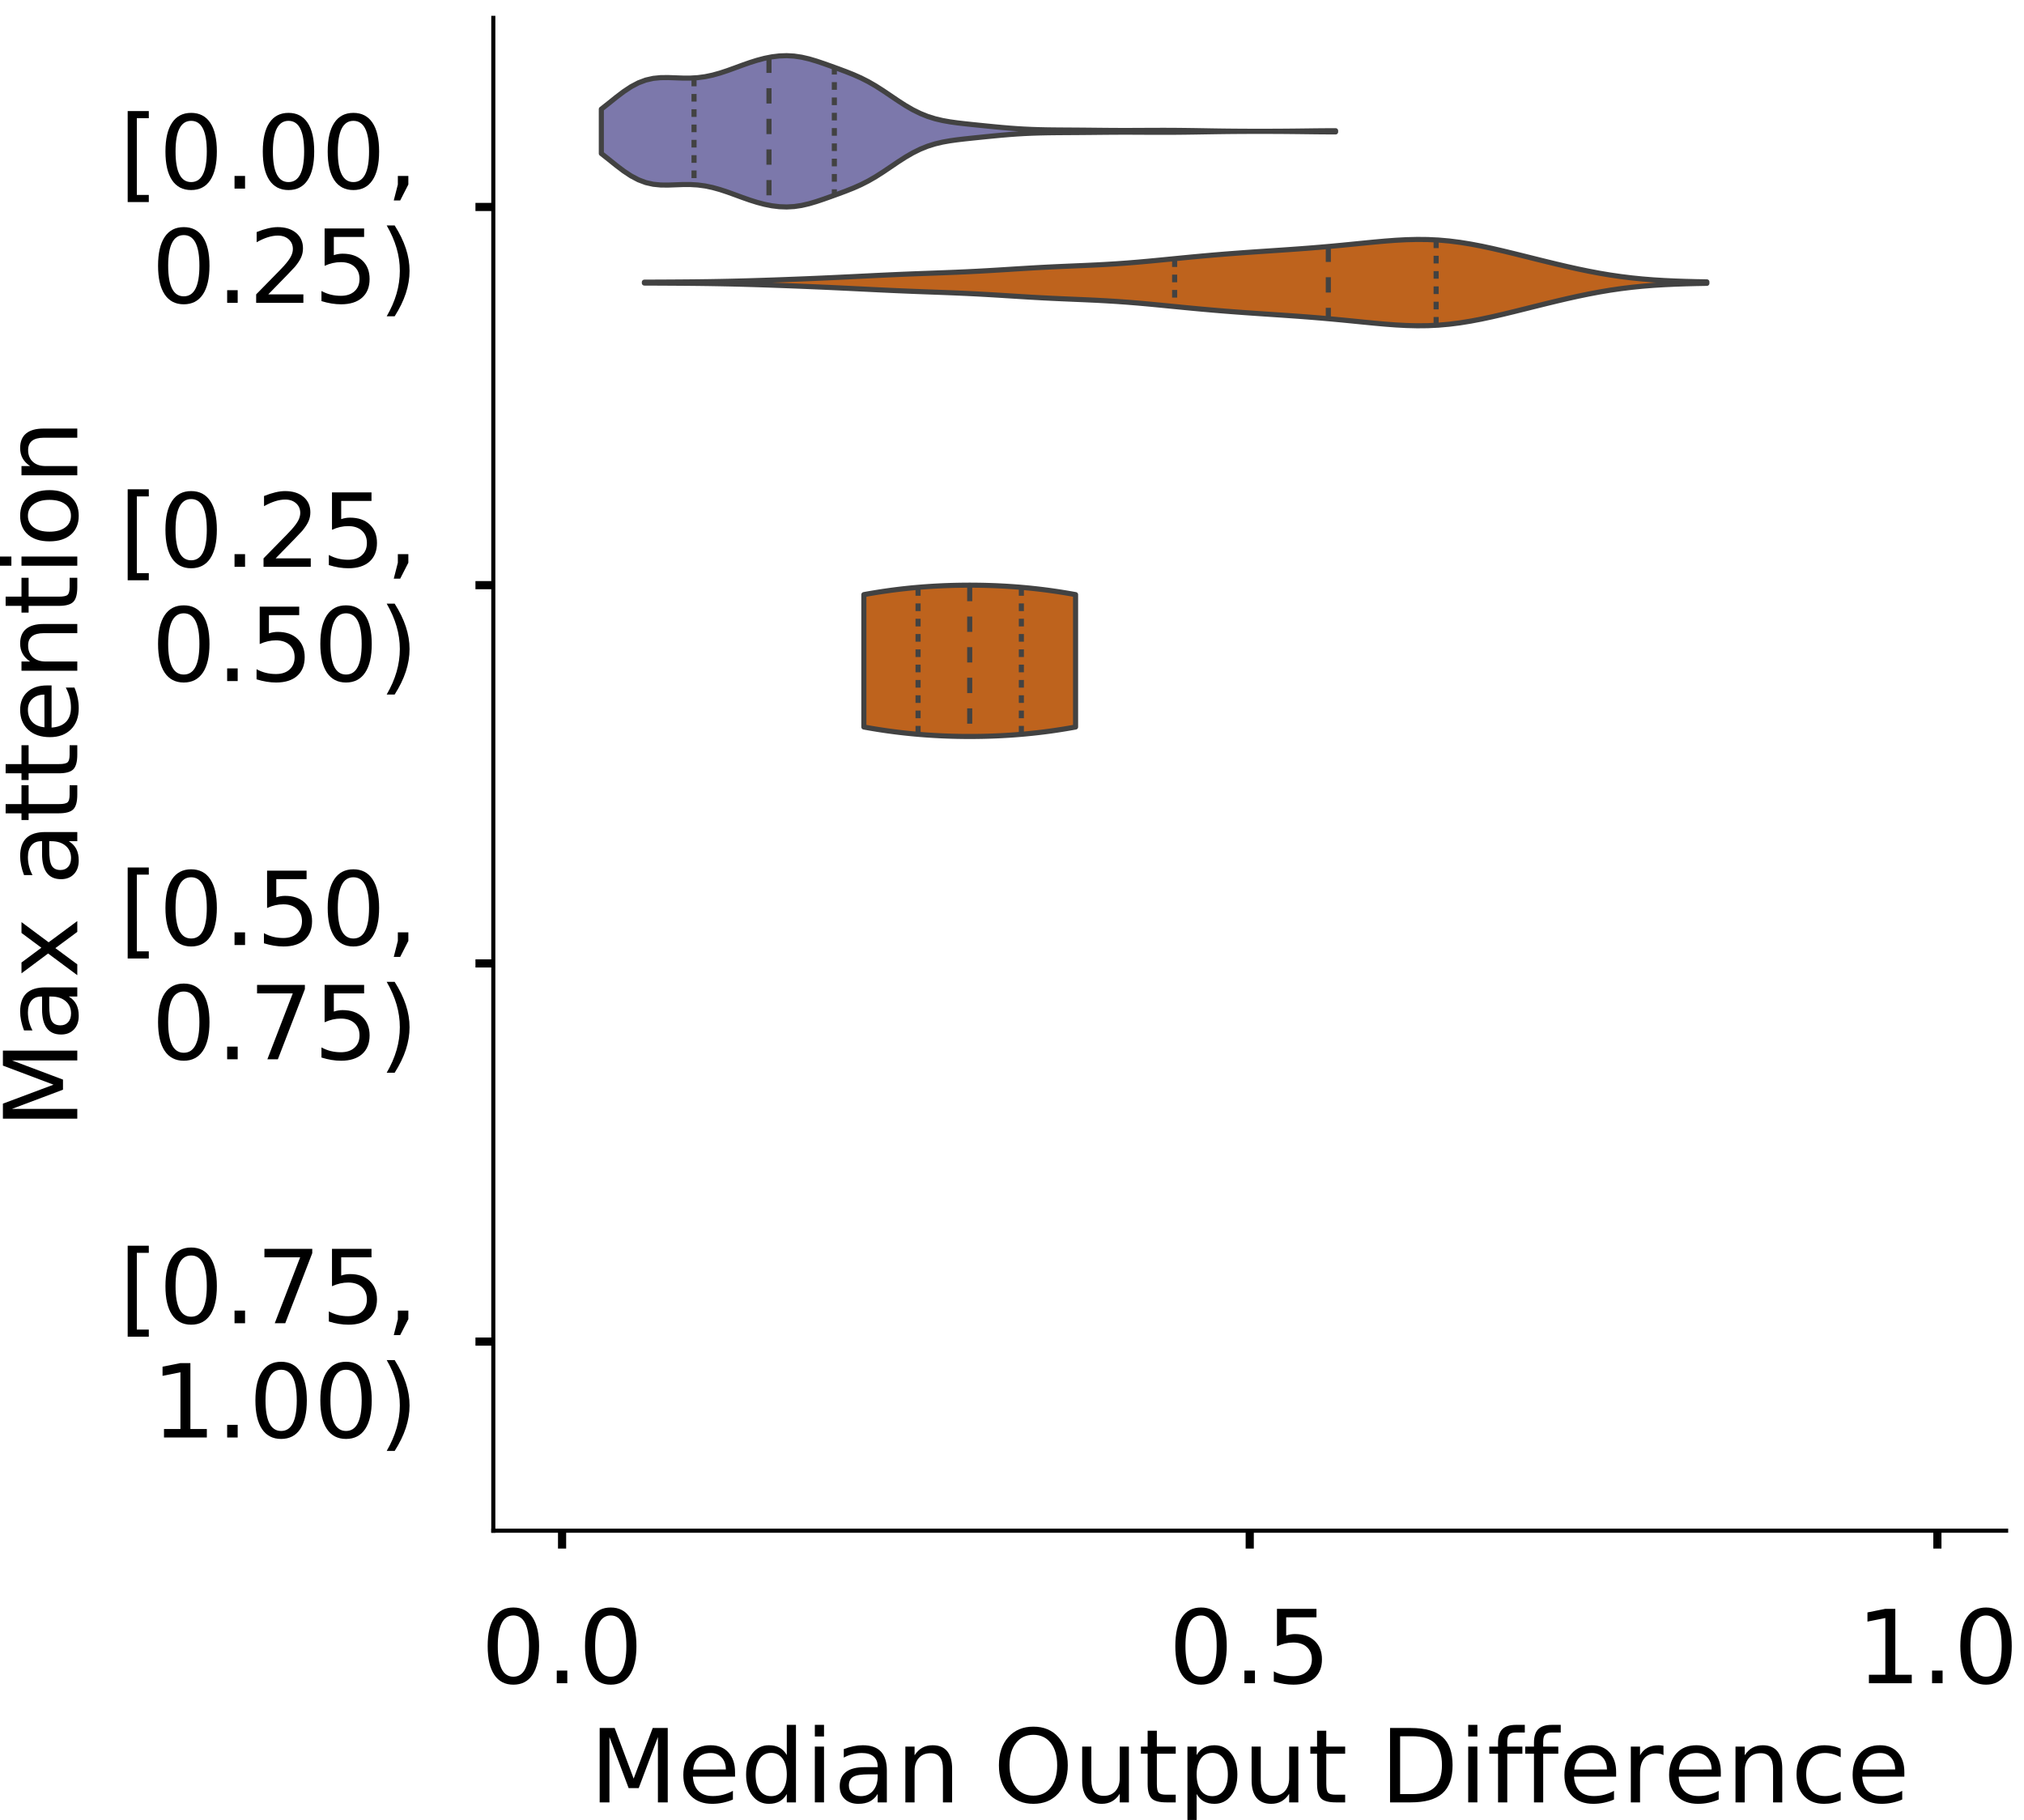 <?xml version="1.0" encoding="utf-8" standalone="no"?>
<!DOCTYPE svg PUBLIC "-//W3C//DTD SVG 1.1//EN"
  "http://www.w3.org/Graphics/SVG/1.1/DTD/svg11.dtd">
<!-- Created with matplotlib (https://matplotlib.org/) -->
<svg height="356.753pt" version="1.1" viewBox="0 0 396.753 356.753" width="396.753pt" xmlns="http://www.w3.org/2000/svg" xmlns:xlink="http://www.w3.org/1999/xlink">
 <defs>
  <style type="text/css">
*{stroke-linecap:butt;stroke-linejoin:round;}
  </style>
 </defs>
 <g id="figure_1">
  <g id="patch_1">
   <path d="M 0 356.753 
L 396.753 356.753 
L 396.753 0 
L 0 0 
z
" style="fill:#ffffff;"/>
  </g>
  <g id="axes_1">
   <g id="patch_2">
    <path d="M 96.7 300.053 
L 393.253 300.053 
L 393.253 3.5 
L 96.7 3.5 
z
" style="fill:#ffffff;"/>
   </g>
   <g id="PolyCollection_1">
    <defs>
     <path d="M 117.875 -326.661 
L 117.875 -335.363 
L 119.329 -336.512 
L 120.783 -337.679 
L 122.237 -338.783 
L 123.691 -339.748 
L 125.144 -340.517 
L 126.598 -341.062 
L 128.052 -341.39 
L 129.506 -341.533 
L 130.96 -341.548 
L 132.414 -341.497 
L 133.868 -341.445 
L 135.322 -341.443 
L 136.776 -341.529 
L 138.23 -341.723 
L 139.684 -342.028 
L 141.137 -342.432 
L 142.591 -342.911 
L 144.045 -343.436 
L 145.499 -343.97 
L 146.953 -344.481 
L 148.407 -344.939 
L 149.861 -345.322 
L 151.315 -345.61 
L 152.769 -345.787 
L 154.223 -345.839 
L 155.677 -345.758 
L 157.13 -345.543 
L 158.584 -345.207 
L 160.038 -344.778 
L 161.492 -344.289 
L 162.946 -343.772 
L 164.4 -343.245 
L 165.854 -342.702 
L 167.308 -342.123 
L 168.762 -341.478 
L 170.216 -340.74 
L 171.67 -339.9 
L 173.123 -338.972 
L 174.577 -337.992 
L 176.031 -337.009 
L 177.485 -336.073 
L 178.939 -335.231 
L 180.393 -334.512 
L 181.847 -333.927 
L 183.301 -333.472 
L 184.755 -333.128 
L 186.209 -332.869 
L 187.663 -332.666 
L 189.116 -332.497 
L 190.57 -332.342 
L 192.024 -332.193 
L 193.478 -332.045 
L 194.932 -331.902 
L 196.386 -331.766 
L 197.84 -331.643 
L 199.294 -331.537 
L 200.748 -331.45 
L 202.202 -331.383 
L 203.656 -331.335 
L 205.109 -331.302 
L 206.563 -331.282 
L 208.017 -331.27 
L 209.471 -331.261 
L 210.925 -331.252 
L 212.379 -331.241 
L 213.833 -331.227 
L 215.287 -331.212 
L 216.741 -331.198 
L 218.195 -331.187 
L 219.649 -331.181 
L 221.102 -331.181 
L 222.556 -331.185 
L 224.01 -331.192 
L 225.464 -331.199 
L 226.918 -331.204 
L 228.372 -331.205 
L 229.826 -331.2 
L 231.28 -331.189 
L 232.734 -331.172 
L 234.188 -331.151 
L 235.642 -331.127 
L 237.096 -331.102 
L 238.549 -331.079 
L 240.003 -331.059 
L 241.457 -331.044 
L 242.911 -331.032 
L 244.365 -331.025 
L 245.819 -331.021 
L 247.273 -331.02 
L 248.727 -331.022 
L 250.181 -331.027 
L 251.635 -331.036 
L 253.089 -331.048 
L 254.542 -331.064 
L 255.996 -331.081 
L 257.45 -331.099 
L 258.904 -331.114 
L 260.358 -331.124 
L 261.812 -331.127 
L 261.812 -330.897 
L 261.812 -330.897 
L 260.358 -330.9 
L 258.904 -330.91 
L 257.45 -330.925 
L 255.996 -330.942 
L 254.542 -330.96 
L 253.089 -330.975 
L 251.635 -330.988 
L 250.181 -330.996 
L 248.727 -331.002 
L 247.273 -331.004 
L 245.819 -331.003 
L 244.365 -330.999 
L 242.911 -330.992 
L 241.457 -330.98 
L 240.003 -330.964 
L 238.549 -330.944 
L 237.096 -330.921 
L 235.642 -330.897 
L 234.188 -330.873 
L 232.734 -330.852 
L 231.28 -330.835 
L 229.826 -330.824 
L 228.372 -330.819 
L 226.918 -330.819 
L 225.464 -330.824 
L 224.01 -330.831 
L 222.556 -330.838 
L 221.102 -330.843 
L 219.649 -330.842 
L 218.195 -330.836 
L 216.741 -330.825 
L 215.287 -330.811 
L 213.833 -330.796 
L 212.379 -330.783 
L 210.925 -330.772 
L 209.471 -330.763 
L 208.017 -330.754 
L 206.563 -330.742 
L 205.109 -330.721 
L 203.656 -330.689 
L 202.202 -330.641 
L 200.748 -330.574 
L 199.294 -330.487 
L 197.84 -330.381 
L 196.386 -330.258 
L 194.932 -330.122 
L 193.478 -329.978 
L 192.024 -329.831 
L 190.57 -329.681 
L 189.116 -329.527 
L 187.663 -329.357 
L 186.209 -329.155 
L 184.755 -328.896 
L 183.301 -328.551 
L 181.847 -328.096 
L 180.393 -327.512 
L 178.939 -326.792 
L 177.485 -325.95 
L 176.031 -325.015 
L 174.577 -324.031 
L 173.123 -323.051 
L 171.67 -322.124 
L 170.216 -321.284 
L 168.762 -320.546 
L 167.308 -319.9 
L 165.854 -319.322 
L 164.4 -318.779 
L 162.946 -318.251 
L 161.492 -317.734 
L 160.038 -317.246 
L 158.584 -316.816 
L 157.13 -316.481 
L 155.677 -316.265 
L 154.223 -316.184 
L 152.769 -316.237 
L 151.315 -316.414 
L 149.861 -316.702 
L 148.407 -317.085 
L 146.953 -317.543 
L 145.499 -318.054 
L 144.045 -318.588 
L 142.591 -319.112 
L 141.137 -319.592 
L 139.684 -319.996 
L 138.23 -320.3 
L 136.776 -320.495 
L 135.322 -320.581 
L 133.868 -320.579 
L 132.414 -320.527 
L 130.96 -320.476 
L 129.506 -320.49 
L 128.052 -320.634 
L 126.598 -320.961 
L 125.144 -321.507 
L 123.691 -322.276 
L 122.237 -323.24 
L 120.783 -324.344 
L 119.329 -325.512 
L 117.875 -326.661 
z
" id="mddb443b6ee" style="stroke:#424242;"/>
    </defs>
    <g clip-path="url(#p2a00546e0d)">
     <use style="fill:#7c78ab;stroke:#424242;" x="0" xlink:href="#mddb443b6ee" y="356.753"/>
    </g>
   </g>
   <g id="PolyCollection_2">
    <defs>
     <path d="M 126.311 -301.269 
L 126.311 -301.444 
L 128.415 -301.453 
L 130.519 -301.463 
L 132.623 -301.476 
L 134.726 -301.491 
L 136.83 -301.512 
L 138.934 -301.54 
L 141.038 -301.576 
L 143.142 -301.619 
L 145.246 -301.671 
L 147.349 -301.73 
L 149.453 -301.795 
L 151.557 -301.865 
L 153.661 -301.941 
L 155.765 -302.02 
L 157.868 -302.103 
L 159.972 -302.191 
L 162.076 -302.283 
L 164.18 -302.38 
L 166.284 -302.481 
L 168.388 -302.584 
L 170.491 -302.688 
L 172.595 -302.791 
L 174.699 -302.889 
L 176.803 -302.981 
L 178.907 -303.067 
L 181.01 -303.147 
L 183.114 -303.223 
L 185.218 -303.301 
L 187.322 -303.384 
L 189.426 -303.476 
L 191.53 -303.58 
L 193.633 -303.696 
L 195.737 -303.822 
L 197.841 -303.953 
L 199.945 -304.085 
L 202.049 -304.213 
L 204.152 -304.331 
L 206.256 -304.437 
L 208.36 -304.533 
L 210.464 -304.623 
L 212.568 -304.712 
L 214.672 -304.808 
L 216.775 -304.919 
L 218.879 -305.048 
L 220.983 -305.199 
L 223.087 -305.37 
L 225.191 -305.558 
L 227.294 -305.759 
L 229.398 -305.965 
L 231.502 -306.172 
L 233.606 -306.375 
L 235.71 -306.57 
L 237.814 -306.755 
L 239.917 -306.93 
L 242.021 -307.093 
L 244.125 -307.247 
L 246.229 -307.393 
L 248.333 -307.535 
L 250.436 -307.675 
L 252.54 -307.819 
L 254.644 -307.969 
L 256.748 -308.128 
L 258.852 -308.3 
L 260.956 -308.485 
L 263.059 -308.682 
L 265.163 -308.889 
L 267.267 -309.099 
L 269.371 -309.305 
L 271.475 -309.494 
L 273.578 -309.653 
L 275.682 -309.766 
L 277.786 -309.818 
L 279.89 -309.798 
L 281.994 -309.696 
L 284.097 -309.511 
L 286.201 -309.245 
L 288.305 -308.905 
L 290.409 -308.504 
L 292.513 -308.053 
L 294.617 -307.567 
L 296.72 -307.058 
L 298.824 -306.536 
L 300.928 -306.011 
L 303.032 -305.491 
L 305.136 -304.981 
L 307.239 -304.49 
L 309.343 -304.023 
L 311.447 -303.589 
L 313.551 -303.192 
L 315.655 -302.839 
L 317.759 -302.534 
L 319.862 -302.276 
L 321.966 -302.064 
L 324.07 -301.896 
L 326.174 -301.766 
L 328.278 -301.667 
L 330.381 -301.594 
L 332.485 -301.54 
L 334.589 -301.5 
L 334.589 -301.213 
L 334.589 -301.213 
L 332.485 -301.173 
L 330.381 -301.119 
L 328.278 -301.046 
L 326.174 -300.947 
L 324.07 -300.817 
L 321.966 -300.649 
L 319.862 -300.437 
L 317.759 -300.179 
L 315.655 -299.874 
L 313.551 -299.521 
L 311.447 -299.124 
L 309.343 -298.69 
L 307.239 -298.223 
L 305.136 -297.732 
L 303.032 -297.222 
L 300.928 -296.702 
L 298.824 -296.177 
L 296.72 -295.655 
L 294.617 -295.146 
L 292.513 -294.66 
L 290.409 -294.209 
L 288.305 -293.808 
L 286.201 -293.468 
L 284.097 -293.202 
L 281.994 -293.017 
L 279.89 -292.915 
L 277.786 -292.895 
L 275.682 -292.947 
L 273.578 -293.06 
L 271.475 -293.219 
L 269.371 -293.408 
L 267.267 -293.614 
L 265.163 -293.824 
L 263.059 -294.031 
L 260.956 -294.228 
L 258.852 -294.413 
L 256.748 -294.585 
L 254.644 -294.744 
L 252.54 -294.894 
L 250.436 -295.038 
L 248.333 -295.178 
L 246.229 -295.32 
L 244.125 -295.466 
L 242.021 -295.62 
L 239.917 -295.783 
L 237.814 -295.958 
L 235.71 -296.143 
L 233.606 -296.338 
L 231.502 -296.541 
L 229.398 -296.748 
L 227.294 -296.954 
L 225.191 -297.155 
L 223.087 -297.343 
L 220.983 -297.514 
L 218.879 -297.665 
L 216.775 -297.794 
L 214.672 -297.905 
L 212.568 -298.001 
L 210.464 -298.09 
L 208.36 -298.18 
L 206.256 -298.276 
L 204.152 -298.382 
L 202.049 -298.5 
L 199.945 -298.628 
L 197.841 -298.76 
L 195.737 -298.891 
L 193.633 -299.017 
L 191.53 -299.133 
L 189.426 -299.237 
L 187.322 -299.329 
L 185.218 -299.412 
L 183.114 -299.49 
L 181.01 -299.566 
L 178.907 -299.646 
L 176.803 -299.732 
L 174.699 -299.824 
L 172.595 -299.922 
L 170.491 -300.025 
L 168.388 -300.129 
L 166.284 -300.232 
L 164.18 -300.333 
L 162.076 -300.43 
L 159.972 -300.522 
L 157.868 -300.61 
L 155.765 -300.693 
L 153.661 -300.772 
L 151.557 -300.848 
L 149.453 -300.918 
L 147.349 -300.983 
L 145.246 -301.042 
L 143.142 -301.094 
L 141.038 -301.137 
L 138.934 -301.173 
L 136.83 -301.201 
L 134.726 -301.222 
L 132.623 -301.237 
L 130.519 -301.25 
L 128.415 -301.26 
L 126.311 -301.269 
z
" id="m1bd8b8cc37" style="stroke:#424242;"/>
    </defs>
    <g clip-path="url(#p2a00546e0d)">
     <use style="fill:#be631d;stroke:#424242;" x="0" xlink:href="#m1bd8b8cc37" y="356.753"/>
    </g>
   </g>
   <g id="PolyCollection_3">
    <defs>
     <path d="M 169.338 -214.242 
L 169.338 -240.195 
L 169.757 -240.271 
L 170.176 -240.346 
L 170.595 -240.419 
L 171.015 -240.49 
L 171.434 -240.56 
L 171.853 -240.628 
L 172.272 -240.695 
L 172.691 -240.76 
L 173.111 -240.823 
L 173.53 -240.884 
L 173.949 -240.944 
L 174.368 -241.002 
L 174.787 -241.059 
L 175.206 -241.114 
L 175.626 -241.167 
L 176.045 -241.218 
L 176.464 -241.268 
L 176.883 -241.317 
L 177.302 -241.363 
L 177.722 -241.408 
L 178.141 -241.452 
L 178.56 -241.494 
L 178.979 -241.534 
L 179.398 -241.572 
L 179.817 -241.609 
L 180.237 -241.645 
L 180.656 -241.679 
L 181.075 -241.711 
L 181.494 -241.742 
L 181.913 -241.771 
L 182.332 -241.799 
L 182.752 -241.825 
L 183.171 -241.85 
L 183.59 -241.873 
L 184.009 -241.895 
L 184.428 -241.915 
L 184.848 -241.934 
L 185.267 -241.951 
L 185.686 -241.967 
L 186.105 -241.981 
L 186.524 -241.994 
L 186.943 -242.006 
L 187.363 -242.016 
L 187.782 -242.024 
L 188.201 -242.032 
L 188.62 -242.037 
L 189.039 -242.042 
L 189.459 -242.044 
L 189.878 -242.046 
L 190.297 -242.046 
L 190.716 -242.044 
L 191.135 -242.042 
L 191.554 -242.037 
L 191.974 -242.032 
L 192.393 -242.024 
L 192.812 -242.016 
L 193.231 -242.006 
L 193.65 -241.994 
L 194.07 -241.981 
L 194.489 -241.967 
L 194.908 -241.951 
L 195.327 -241.934 
L 195.746 -241.915 
L 196.165 -241.895 
L 196.585 -241.873 
L 197.004 -241.85 
L 197.423 -241.825 
L 197.842 -241.799 
L 198.261 -241.771 
L 198.68 -241.742 
L 199.1 -241.711 
L 199.519 -241.679 
L 199.938 -241.645 
L 200.357 -241.609 
L 200.776 -241.572 
L 201.196 -241.534 
L 201.615 -241.494 
L 202.034 -241.452 
L 202.453 -241.408 
L 202.872 -241.363 
L 203.291 -241.317 
L 203.711 -241.268 
L 204.13 -241.218 
L 204.549 -241.167 
L 204.968 -241.114 
L 205.387 -241.059 
L 205.807 -241.002 
L 206.226 -240.944 
L 206.645 -240.884 
L 207.064 -240.823 
L 207.483 -240.76 
L 207.902 -240.695 
L 208.322 -240.628 
L 208.741 -240.56 
L 209.16 -240.49 
L 209.579 -240.419 
L 209.998 -240.346 
L 210.418 -240.271 
L 210.837 -240.195 
L 210.837 -214.242 
L 210.837 -214.242 
L 210.418 -214.165 
L 209.998 -214.091 
L 209.579 -214.017 
L 209.16 -213.946 
L 208.741 -213.876 
L 208.322 -213.808 
L 207.902 -213.742 
L 207.483 -213.677 
L 207.064 -213.614 
L 206.645 -213.552 
L 206.226 -213.492 
L 205.807 -213.434 
L 205.387 -213.378 
L 204.968 -213.323 
L 204.549 -213.269 
L 204.13 -213.218 
L 203.711 -213.168 
L 203.291 -213.12 
L 202.872 -213.073 
L 202.453 -213.028 
L 202.034 -212.985 
L 201.615 -212.943 
L 201.196 -212.903 
L 200.776 -212.864 
L 200.357 -212.827 
L 199.938 -212.791 
L 199.519 -212.757 
L 199.1 -212.725 
L 198.68 -212.694 
L 198.261 -212.665 
L 197.842 -212.637 
L 197.423 -212.611 
L 197.004 -212.586 
L 196.585 -212.563 
L 196.165 -212.541 
L 195.746 -212.521 
L 195.327 -212.502 
L 194.908 -212.485 
L 194.489 -212.469 
L 194.07 -212.455 
L 193.65 -212.442 
L 193.231 -212.431 
L 192.812 -212.42 
L 192.393 -212.412 
L 191.974 -212.405 
L 191.554 -212.399 
L 191.135 -212.395 
L 190.716 -212.392 
L 190.297 -212.391 
L 189.878 -212.391 
L 189.459 -212.392 
L 189.039 -212.395 
L 188.62 -212.399 
L 188.201 -212.405 
L 187.782 -212.412 
L 187.363 -212.42 
L 186.943 -212.431 
L 186.524 -212.442 
L 186.105 -212.455 
L 185.686 -212.469 
L 185.267 -212.485 
L 184.848 -212.502 
L 184.428 -212.521 
L 184.009 -212.541 
L 183.59 -212.563 
L 183.171 -212.586 
L 182.752 -212.611 
L 182.332 -212.637 
L 181.913 -212.665 
L 181.494 -212.694 
L 181.075 -212.725 
L 180.656 -212.757 
L 180.237 -212.791 
L 179.817 -212.827 
L 179.398 -212.864 
L 178.979 -212.903 
L 178.56 -212.943 
L 178.141 -212.985 
L 177.722 -213.028 
L 177.302 -213.073 
L 176.883 -213.12 
L 176.464 -213.168 
L 176.045 -213.218 
L 175.626 -213.269 
L 175.206 -213.323 
L 174.787 -213.378 
L 174.368 -213.434 
L 173.949 -213.492 
L 173.53 -213.552 
L 173.111 -213.614 
L 172.691 -213.677 
L 172.272 -213.742 
L 171.853 -213.808 
L 171.434 -213.876 
L 171.015 -213.946 
L 170.595 -214.017 
L 170.176 -214.091 
L 169.757 -214.165 
L 169.338 -214.242 
z
" id="mb872ff121a" style="stroke:#424242;"/>
    </defs>
    <g clip-path="url(#p2a00546e0d)">
     <use style="fill:#be631d;stroke:#424242;" x="0" xlink:href="#mb872ff121a" y="356.753"/>
    </g>
   </g>
   <g id="patch_3">
    <path clip-path="url(#p2a00546e0d)" d="M 110.18 40.569 
L 110.18 40.569 
L 110.18 40.569 
L 110.18 40.569 
z
" style="fill:#7c78ab;stroke:#424242;stroke-linejoin:miter;stroke-width:0.5;"/>
   </g>
   <g id="patch_4">
    <path clip-path="url(#p2a00546e0d)" d="M 110.18 40.569 
L 110.18 40.569 
L 110.18 40.569 
L 110.18 40.569 
z
" style="fill:#be631d;stroke:#424242;stroke-linejoin:miter;stroke-width:0.5;"/>
   </g>
   <g id="matplotlib.axis_1">
    <g id="xtick_1">
     <g id="line2d_1">
      <defs>
       <path d="M 0 0 
L 0 3.5 
" id="m40b433e513" style="stroke:#000000;stroke-width:1.6;"/>
      </defs>
      <g>
       <use style="stroke:#000000;stroke-width:1.6;" x="110.18" xlink:href="#m40b433e513" y="300.053"/>
      </g>
     </g>
     <g id="text_1">
      <!-- 0.0 -->
      <defs>
       <path d="M 31.781 66.406 
Q 24.172 66.406 20.328 58.906 
Q 16.5 51.422 16.5 36.375 
Q 16.5 21.391 20.328 13.891 
Q 24.172 6.391 31.781 6.391 
Q 39.453 6.391 43.281 13.891 
Q 47.125 21.391 47.125 36.375 
Q 47.125 51.422 43.281 58.906 
Q 39.453 66.406 31.781 66.406 
z
M 31.781 74.219 
Q 44.047 74.219 50.516 64.516 
Q 56.984 54.828 56.984 36.375 
Q 56.984 17.969 50.516 8.266 
Q 44.047 -1.422 31.781 -1.422 
Q 19.531 -1.422 13.062 8.266 
Q 6.594 17.969 6.594 36.375 
Q 6.594 54.828 13.062 64.516 
Q 19.531 74.219 31.781 74.219 
z
" id="DejaVuSans-48"/>
       <path d="M 10.688 12.406 
L 21 12.406 
L 21 0 
L 10.688 0 
z
" id="DejaVuSans-46"/>
      </defs>
      <g transform="translate(94.277 329.95)scale(0.2 -0.2)">
       <use xlink:href="#DejaVuSans-48"/>
       <use x="63.623" xlink:href="#DejaVuSans-46"/>
       <use x="95.41" xlink:href="#DejaVuSans-48"/>
      </g>
     </g>
    </g>
    <g id="xtick_2">
     <g id="line2d_2">
      <g>
       <use style="stroke:#000000;stroke-width:1.6;" x="244.977" xlink:href="#m40b433e513" y="300.053"/>
      </g>
     </g>
     <g id="text_2">
      <!-- 0.5 -->
      <defs>
       <path d="M 10.797 72.906 
L 49.516 72.906 
L 49.516 64.594 
L 19.828 64.594 
L 19.828 46.734 
Q 21.969 47.469 24.109 47.828 
Q 26.266 48.188 28.422 48.188 
Q 40.625 48.188 47.75 41.5 
Q 54.891 34.812 54.891 23.391 
Q 54.891 11.625 47.562 5.094 
Q 40.234 -1.422 26.906 -1.422 
Q 22.312 -1.422 17.547 -0.641 
Q 12.797 0.141 7.719 1.703 
L 7.719 11.625 
Q 12.109 9.234 16.797 8.062 
Q 21.484 6.891 26.703 6.891 
Q 35.156 6.891 40.078 11.328 
Q 45.016 15.766 45.016 23.391 
Q 45.016 31 40.078 35.438 
Q 35.156 39.891 26.703 39.891 
Q 22.75 39.891 18.812 39.016 
Q 14.891 38.141 10.797 36.281 
z
" id="DejaVuSans-53"/>
      </defs>
      <g transform="translate(229.074 329.95)scale(0.2 -0.2)">
       <use xlink:href="#DejaVuSans-48"/>
       <use x="63.623" xlink:href="#DejaVuSans-46"/>
       <use x="95.41" xlink:href="#DejaVuSans-53"/>
      </g>
     </g>
    </g>
    <g id="xtick_3">
     <g id="line2d_3">
      <g>
       <use style="stroke:#000000;stroke-width:1.6;" x="379.774" xlink:href="#m40b433e513" y="300.053"/>
      </g>
     </g>
     <g id="text_3">
      <!-- 1.0 -->
      <defs>
       <path d="M 12.406 8.297 
L 28.516 8.297 
L 28.516 63.922 
L 10.984 60.406 
L 10.984 69.391 
L 28.422 72.906 
L 38.281 72.906 
L 38.281 8.297 
L 54.391 8.297 
L 54.391 0 
L 12.406 0 
z
" id="DejaVuSans-49"/>
      </defs>
      <g transform="translate(363.871 329.95)scale(0.2 -0.2)">
       <use xlink:href="#DejaVuSans-49"/>
       <use x="63.623" xlink:href="#DejaVuSans-46"/>
       <use x="95.41" xlink:href="#DejaVuSans-48"/>
      </g>
     </g>
    </g>
    <g id="text_4">
     <!-- Median Output Difference -->
     <defs>
      <path d="M 9.812 72.906 
L 24.516 72.906 
L 43.109 23.297 
L 61.812 72.906 
L 76.516 72.906 
L 76.516 0 
L 66.891 0 
L 66.891 64.016 
L 48.094 14.016 
L 38.188 14.016 
L 19.391 64.016 
L 19.391 0 
L 9.812 0 
z
" id="DejaVuSans-77"/>
      <path d="M 56.203 29.594 
L 56.203 25.203 
L 14.891 25.203 
Q 15.484 15.922 20.484 11.062 
Q 25.484 6.203 34.422 6.203 
Q 39.594 6.203 44.453 7.469 
Q 49.312 8.734 54.109 11.281 
L 54.109 2.781 
Q 49.266 0.734 44.188 -0.344 
Q 39.109 -1.422 33.891 -1.422 
Q 20.797 -1.422 13.156 6.188 
Q 5.516 13.812 5.516 26.812 
Q 5.516 40.234 12.766 48.109 
Q 20.016 56 32.328 56 
Q 43.359 56 49.781 48.891 
Q 56.203 41.797 56.203 29.594 
z
M 47.219 32.234 
Q 47.125 39.594 43.094 43.984 
Q 39.062 48.391 32.422 48.391 
Q 24.906 48.391 20.391 44.141 
Q 15.875 39.891 15.188 32.172 
z
" id="DejaVuSans-101"/>
      <path d="M 45.406 46.391 
L 45.406 75.984 
L 54.391 75.984 
L 54.391 0 
L 45.406 0 
L 45.406 8.203 
Q 42.578 3.328 38.25 0.953 
Q 33.938 -1.422 27.875 -1.422 
Q 17.969 -1.422 11.734 6.484 
Q 5.516 14.406 5.516 27.297 
Q 5.516 40.188 11.734 48.094 
Q 17.969 56 27.875 56 
Q 33.938 56 38.25 53.625 
Q 42.578 51.266 45.406 46.391 
z
M 14.797 27.297 
Q 14.797 17.391 18.875 11.75 
Q 22.953 6.109 30.078 6.109 
Q 37.203 6.109 41.297 11.75 
Q 45.406 17.391 45.406 27.297 
Q 45.406 37.203 41.297 42.844 
Q 37.203 48.484 30.078 48.484 
Q 22.953 48.484 18.875 42.844 
Q 14.797 37.203 14.797 27.297 
z
" id="DejaVuSans-100"/>
      <path d="M 9.422 54.688 
L 18.406 54.688 
L 18.406 0 
L 9.422 0 
z
M 9.422 75.984 
L 18.406 75.984 
L 18.406 64.594 
L 9.422 64.594 
z
" id="DejaVuSans-105"/>
      <path d="M 34.281 27.484 
Q 23.391 27.484 19.188 25 
Q 14.984 22.516 14.984 16.5 
Q 14.984 11.719 18.141 8.906 
Q 21.297 6.109 26.703 6.109 
Q 34.188 6.109 38.703 11.406 
Q 43.219 16.703 43.219 25.484 
L 43.219 27.484 
z
M 52.203 31.203 
L 52.203 0 
L 43.219 0 
L 43.219 8.297 
Q 40.141 3.328 35.547 0.953 
Q 30.953 -1.422 24.312 -1.422 
Q 15.922 -1.422 10.953 3.297 
Q 6 8.016 6 15.922 
Q 6 25.141 12.172 29.828 
Q 18.359 34.516 30.609 34.516 
L 43.219 34.516 
L 43.219 35.406 
Q 43.219 41.609 39.141 45 
Q 35.062 48.391 27.688 48.391 
Q 23 48.391 18.547 47.266 
Q 14.109 46.141 10.016 43.891 
L 10.016 52.203 
Q 14.938 54.109 19.578 55.047 
Q 24.219 56 28.609 56 
Q 40.484 56 46.344 49.844 
Q 52.203 43.703 52.203 31.203 
z
" id="DejaVuSans-97"/>
      <path d="M 54.891 33.016 
L 54.891 0 
L 45.906 0 
L 45.906 32.719 
Q 45.906 40.484 42.875 44.328 
Q 39.844 48.188 33.797 48.188 
Q 26.516 48.188 22.312 43.547 
Q 18.109 38.922 18.109 30.906 
L 18.109 0 
L 9.078 0 
L 9.078 54.688 
L 18.109 54.688 
L 18.109 46.188 
Q 21.344 51.125 25.703 53.562 
Q 30.078 56 35.797 56 
Q 45.219 56 50.047 50.172 
Q 54.891 44.344 54.891 33.016 
z
" id="DejaVuSans-110"/>
      <path id="DejaVuSans-32"/>
      <path d="M 39.406 66.219 
Q 28.656 66.219 22.328 58.203 
Q 16.016 50.203 16.016 36.375 
Q 16.016 22.609 22.328 14.594 
Q 28.656 6.594 39.406 6.594 
Q 50.141 6.594 56.422 14.594 
Q 62.703 22.609 62.703 36.375 
Q 62.703 50.203 56.422 58.203 
Q 50.141 66.219 39.406 66.219 
z
M 39.406 74.219 
Q 54.734 74.219 63.906 63.938 
Q 73.094 53.656 73.094 36.375 
Q 73.094 19.141 63.906 8.859 
Q 54.734 -1.422 39.406 -1.422 
Q 24.031 -1.422 14.812 8.828 
Q 5.609 19.094 5.609 36.375 
Q 5.609 53.656 14.812 63.938 
Q 24.031 74.219 39.406 74.219 
z
" id="DejaVuSans-79"/>
      <path d="M 8.5 21.578 
L 8.5 54.688 
L 17.484 54.688 
L 17.484 21.922 
Q 17.484 14.156 20.5 10.266 
Q 23.531 6.391 29.594 6.391 
Q 36.859 6.391 41.078 11.031 
Q 45.312 15.672 45.312 23.688 
L 45.312 54.688 
L 54.297 54.688 
L 54.297 0 
L 45.312 0 
L 45.312 8.406 
Q 42.047 3.422 37.719 1 
Q 33.406 -1.422 27.688 -1.422 
Q 18.266 -1.422 13.375 4.438 
Q 8.5 10.297 8.5 21.578 
z
M 31.109 56 
z
" id="DejaVuSans-117"/>
      <path d="M 18.312 70.219 
L 18.312 54.688 
L 36.812 54.688 
L 36.812 47.703 
L 18.312 47.703 
L 18.312 18.016 
Q 18.312 11.328 20.141 9.422 
Q 21.969 7.516 27.594 7.516 
L 36.812 7.516 
L 36.812 0 
L 27.594 0 
Q 17.188 0 13.234 3.875 
Q 9.281 7.766 9.281 18.016 
L 9.281 47.703 
L 2.688 47.703 
L 2.688 54.688 
L 9.281 54.688 
L 9.281 70.219 
z
" id="DejaVuSans-116"/>
      <path d="M 18.109 8.203 
L 18.109 -20.797 
L 9.078 -20.797 
L 9.078 54.688 
L 18.109 54.688 
L 18.109 46.391 
Q 20.953 51.266 25.266 53.625 
Q 29.594 56 35.594 56 
Q 45.562 56 51.781 48.094 
Q 58.016 40.188 58.016 27.297 
Q 58.016 14.406 51.781 6.484 
Q 45.562 -1.422 35.594 -1.422 
Q 29.594 -1.422 25.266 0.953 
Q 20.953 3.328 18.109 8.203 
z
M 48.688 27.297 
Q 48.688 37.203 44.609 42.844 
Q 40.531 48.484 33.406 48.484 
Q 26.266 48.484 22.188 42.844 
Q 18.109 37.203 18.109 27.297 
Q 18.109 17.391 22.188 11.75 
Q 26.266 6.109 33.406 6.109 
Q 40.531 6.109 44.609 11.75 
Q 48.688 17.391 48.688 27.297 
z
" id="DejaVuSans-112"/>
      <path d="M 19.672 64.797 
L 19.672 8.109 
L 31.594 8.109 
Q 46.688 8.109 53.688 14.938 
Q 60.688 21.781 60.688 36.531 
Q 60.688 51.172 53.688 57.984 
Q 46.688 64.797 31.594 64.797 
z
M 9.812 72.906 
L 30.078 72.906 
Q 51.266 72.906 61.172 64.094 
Q 71.094 55.281 71.094 36.531 
Q 71.094 17.672 61.125 8.828 
Q 51.172 0 30.078 0 
L 9.812 0 
z
" id="DejaVuSans-68"/>
      <path d="M 37.109 75.984 
L 37.109 68.5 
L 28.516 68.5 
Q 23.688 68.5 21.797 66.547 
Q 19.922 64.594 19.922 59.516 
L 19.922 54.688 
L 34.719 54.688 
L 34.719 47.703 
L 19.922 47.703 
L 19.922 0 
L 10.891 0 
L 10.891 47.703 
L 2.297 47.703 
L 2.297 54.688 
L 10.891 54.688 
L 10.891 58.5 
Q 10.891 67.625 15.141 71.797 
Q 19.391 75.984 28.609 75.984 
z
" id="DejaVuSans-102"/>
      <path d="M 41.109 46.297 
Q 39.594 47.172 37.812 47.578 
Q 36.031 48 33.891 48 
Q 26.266 48 22.188 43.047 
Q 18.109 38.094 18.109 28.812 
L 18.109 0 
L 9.078 0 
L 9.078 54.688 
L 18.109 54.688 
L 18.109 46.188 
Q 20.953 51.172 25.484 53.578 
Q 30.031 56 36.531 56 
Q 37.453 56 38.578 55.875 
Q 39.703 55.766 41.062 55.516 
z
" id="DejaVuSans-114"/>
      <path d="M 48.781 52.594 
L 48.781 44.188 
Q 44.969 46.297 41.141 47.344 
Q 37.312 48.391 33.406 48.391 
Q 24.656 48.391 19.812 42.844 
Q 14.984 37.312 14.984 27.297 
Q 14.984 17.281 19.812 11.734 
Q 24.656 6.203 33.406 6.203 
Q 37.312 6.203 41.141 7.25 
Q 44.969 8.297 48.781 10.406 
L 48.781 2.094 
Q 45.016 0.344 40.984 -0.531 
Q 36.969 -1.422 32.422 -1.422 
Q 20.062 -1.422 12.781 6.344 
Q 5.516 14.109 5.516 27.297 
Q 5.516 40.672 12.859 48.328 
Q 20.219 56 33.016 56 
Q 37.156 56 41.109 55.141 
Q 45.062 54.297 48.781 52.594 
z
" id="DejaVuSans-99"/>
     </defs>
     <g transform="translate(115.589 353.306)scale(0.2 -0.2)">
      <use xlink:href="#DejaVuSans-77"/>
      <use x="86.279" xlink:href="#DejaVuSans-101"/>
      <use x="147.803" xlink:href="#DejaVuSans-100"/>
      <use x="211.279" xlink:href="#DejaVuSans-105"/>
      <use x="239.062" xlink:href="#DejaVuSans-97"/>
      <use x="300.342" xlink:href="#DejaVuSans-110"/>
      <use x="363.721" xlink:href="#DejaVuSans-32"/>
      <use x="395.508" xlink:href="#DejaVuSans-79"/>
      <use x="474.219" xlink:href="#DejaVuSans-117"/>
      <use x="537.598" xlink:href="#DejaVuSans-116"/>
      <use x="576.807" xlink:href="#DejaVuSans-112"/>
      <use x="640.283" xlink:href="#DejaVuSans-117"/>
      <use x="703.662" xlink:href="#DejaVuSans-116"/>
      <use x="742.871" xlink:href="#DejaVuSans-32"/>
      <use x="774.658" xlink:href="#DejaVuSans-68"/>
      <use x="851.66" xlink:href="#DejaVuSans-105"/>
      <use x="879.443" xlink:href="#DejaVuSans-102"/>
      <use x="914.648" xlink:href="#DejaVuSans-102"/>
      <use x="949.854" xlink:href="#DejaVuSans-101"/>
      <use x="1011.377" xlink:href="#DejaVuSans-114"/>
      <use x="1052.459" xlink:href="#DejaVuSans-101"/>
      <use x="1113.982" xlink:href="#DejaVuSans-110"/>
      <use x="1177.361" xlink:href="#DejaVuSans-99"/>
      <use x="1232.342" xlink:href="#DejaVuSans-101"/>
     </g>
    </g>
   </g>
   <g id="matplotlib.axis_2">
    <g id="ytick_1">
     <g id="line2d_4">
      <defs>
       <path d="M 0 0 
L -3.5 0 
" id="m0b282ce663" style="stroke:#000000;stroke-width:1.6;"/>
      </defs>
      <g>
       <use style="stroke:#000000;stroke-width:1.6;" x="96.7" xlink:href="#m0b282ce663" y="40.569"/>
      </g>
     </g>
     <g id="text_5">
      <!-- [0.00, -->
      <defs>
       <path d="M 8.594 75.984 
L 29.297 75.984 
L 29.297 69 
L 17.578 69 
L 17.578 -6.203 
L 29.297 -6.203 
L 29.297 -13.188 
L 8.594 -13.188 
z
" id="DejaVuSans-91"/>
       <path d="M 11.719 12.406 
L 22.016 12.406 
L 22.016 4 
L 14.016 -11.625 
L 7.719 -11.625 
L 11.719 4 
z
" id="DejaVuSans-44"/>
      </defs>
      <g transform="translate(23.309 36.97)scale(0.2 -0.2)">
       <use xlink:href="#DejaVuSans-91"/>
       <use x="39.014" xlink:href="#DejaVuSans-48"/>
       <use x="102.637" xlink:href="#DejaVuSans-46"/>
       <use x="134.424" xlink:href="#DejaVuSans-48"/>
       <use x="198.047" xlink:href="#DejaVuSans-48"/>
       <use x="261.67" xlink:href="#DejaVuSans-44"/>
      </g>
      <!-- 0.25) -->
      <defs>
       <path d="M 19.188 8.297 
L 53.609 8.297 
L 53.609 0 
L 7.328 0 
L 7.328 8.297 
Q 12.938 14.109 22.625 23.891 
Q 32.328 33.688 34.812 36.531 
Q 39.547 41.844 41.422 45.531 
Q 43.312 49.219 43.312 52.781 
Q 43.312 58.594 39.234 62.25 
Q 35.156 65.922 28.609 65.922 
Q 23.969 65.922 18.812 64.312 
Q 13.672 62.703 7.812 59.422 
L 7.812 69.391 
Q 13.766 71.781 18.938 73 
Q 24.125 74.219 28.422 74.219 
Q 39.75 74.219 46.484 68.547 
Q 53.219 62.891 53.219 53.422 
Q 53.219 48.922 51.531 44.891 
Q 49.859 40.875 45.406 35.406 
Q 44.188 33.984 37.641 27.219 
Q 31.109 20.453 19.188 8.297 
z
" id="DejaVuSans-50"/>
       <path d="M 8.016 75.875 
L 15.828 75.875 
Q 23.141 64.359 26.781 53.312 
Q 30.422 42.281 30.422 31.391 
Q 30.422 20.453 26.781 9.375 
Q 23.141 -1.703 15.828 -13.188 
L 8.016 -13.188 
Q 14.5 -2 17.703 9.062 
Q 20.906 20.125 20.906 31.391 
Q 20.906 42.672 17.703 53.656 
Q 14.5 64.656 8.016 75.875 
z
" id="DejaVuSans-41"/>
      </defs>
      <g transform="translate(29.666 59.365)scale(0.2 -0.2)">
       <use xlink:href="#DejaVuSans-48"/>
       <use x="63.623" xlink:href="#DejaVuSans-46"/>
       <use x="95.41" xlink:href="#DejaVuSans-50"/>
       <use x="159.033" xlink:href="#DejaVuSans-53"/>
       <use x="222.656" xlink:href="#DejaVuSans-41"/>
      </g>
     </g>
    </g>
    <g id="ytick_2">
     <g id="line2d_5">
      <g>
       <use style="stroke:#000000;stroke-width:1.6;" x="96.7" xlink:href="#m0b282ce663" y="114.707"/>
      </g>
     </g>
     <g id="text_6">
      <!-- [0.25, -->
      <g transform="translate(23.309 111.108)scale(0.2 -0.2)">
       <use xlink:href="#DejaVuSans-91"/>
       <use x="39.014" xlink:href="#DejaVuSans-48"/>
       <use x="102.637" xlink:href="#DejaVuSans-46"/>
       <use x="134.424" xlink:href="#DejaVuSans-50"/>
       <use x="198.047" xlink:href="#DejaVuSans-53"/>
       <use x="261.67" xlink:href="#DejaVuSans-44"/>
      </g>
      <!-- 0.50) -->
      <g transform="translate(29.666 133.504)scale(0.2 -0.2)">
       <use xlink:href="#DejaVuSans-48"/>
       <use x="63.623" xlink:href="#DejaVuSans-46"/>
       <use x="95.41" xlink:href="#DejaVuSans-53"/>
       <use x="159.033" xlink:href="#DejaVuSans-48"/>
       <use x="222.656" xlink:href="#DejaVuSans-41"/>
      </g>
     </g>
    </g>
    <g id="ytick_3">
     <g id="line2d_6">
      <g>
       <use style="stroke:#000000;stroke-width:1.6;" x="96.7" xlink:href="#m0b282ce663" y="188.846"/>
      </g>
     </g>
     <g id="text_7">
      <!-- [0.50, -->
      <g transform="translate(23.309 185.246)scale(0.2 -0.2)">
       <use xlink:href="#DejaVuSans-91"/>
       <use x="39.014" xlink:href="#DejaVuSans-48"/>
       <use x="102.637" xlink:href="#DejaVuSans-46"/>
       <use x="134.424" xlink:href="#DejaVuSans-53"/>
       <use x="198.047" xlink:href="#DejaVuSans-48"/>
       <use x="261.67" xlink:href="#DejaVuSans-44"/>
      </g>
      <!-- 0.75) -->
      <defs>
       <path d="M 8.203 72.906 
L 55.078 72.906 
L 55.078 68.703 
L 28.609 0 
L 18.312 0 
L 43.219 64.594 
L 8.203 64.594 
z
" id="DejaVuSans-55"/>
      </defs>
      <g transform="translate(29.666 207.642)scale(0.2 -0.2)">
       <use xlink:href="#DejaVuSans-48"/>
       <use x="63.623" xlink:href="#DejaVuSans-46"/>
       <use x="95.41" xlink:href="#DejaVuSans-55"/>
       <use x="159.033" xlink:href="#DejaVuSans-53"/>
       <use x="222.656" xlink:href="#DejaVuSans-41"/>
      </g>
     </g>
    </g>
    <g id="ytick_4">
     <g id="line2d_7">
      <g>
       <use style="stroke:#000000;stroke-width:1.6;" x="96.7" xlink:href="#m0b282ce663" y="262.984"/>
      </g>
     </g>
     <g id="text_8">
      <!-- [0.75, -->
      <g transform="translate(23.309 259.385)scale(0.2 -0.2)">
       <use xlink:href="#DejaVuSans-91"/>
       <use x="39.014" xlink:href="#DejaVuSans-48"/>
       <use x="102.637" xlink:href="#DejaVuSans-46"/>
       <use x="134.424" xlink:href="#DejaVuSans-55"/>
       <use x="198.047" xlink:href="#DejaVuSans-53"/>
       <use x="261.67" xlink:href="#DejaVuSans-44"/>
      </g>
      <!-- 1.00) -->
      <g transform="translate(29.666 281.78)scale(0.2 -0.2)">
       <use xlink:href="#DejaVuSans-49"/>
       <use x="63.623" xlink:href="#DejaVuSans-46"/>
       <use x="95.41" xlink:href="#DejaVuSans-48"/>
       <use x="159.033" xlink:href="#DejaVuSans-48"/>
       <use x="222.656" xlink:href="#DejaVuSans-41"/>
      </g>
     </g>
    </g>
    <g id="text_9">
     <!-- Max attention -->
     <defs>
      <path d="M 54.891 54.688 
L 35.109 28.078 
L 55.906 0 
L 45.312 0 
L 29.391 21.484 
L 13.484 0 
L 2.875 0 
L 24.125 28.609 
L 4.688 54.688 
L 15.281 54.688 
L 29.781 35.203 
L 44.281 54.688 
z
" id="DejaVuSans-120"/>
      <path d="M 30.609 48.391 
Q 23.391 48.391 19.188 42.75 
Q 14.984 37.109 14.984 27.297 
Q 14.984 17.484 19.156 11.844 
Q 23.344 6.203 30.609 6.203 
Q 37.797 6.203 41.984 11.859 
Q 46.188 17.531 46.188 27.297 
Q 46.188 37.016 41.984 42.703 
Q 37.797 48.391 30.609 48.391 
z
M 30.609 56 
Q 42.328 56 49.016 48.375 
Q 55.719 40.766 55.719 27.297 
Q 55.719 13.875 49.016 6.219 
Q 42.328 -1.422 30.609 -1.422 
Q 18.844 -1.422 12.172 6.219 
Q 5.516 13.875 5.516 27.297 
Q 5.516 40.766 12.172 48.375 
Q 18.844 56 30.609 56 
z
" id="DejaVuSans-111"/>
     </defs>
     <g transform="translate(15.15 221.244)rotate(-90)scale(0.2 -0.2)">
      <use xlink:href="#DejaVuSans-77"/>
      <use x="86.279" xlink:href="#DejaVuSans-97"/>
      <use x="147.559" xlink:href="#DejaVuSans-120"/>
      <use x="206.738" xlink:href="#DejaVuSans-32"/>
      <use x="238.525" xlink:href="#DejaVuSans-97"/>
      <use x="299.805" xlink:href="#DejaVuSans-116"/>
      <use x="339.014" xlink:href="#DejaVuSans-116"/>
      <use x="378.223" xlink:href="#DejaVuSans-101"/>
      <use x="439.746" xlink:href="#DejaVuSans-110"/>
      <use x="503.125" xlink:href="#DejaVuSans-116"/>
      <use x="542.334" xlink:href="#DejaVuSans-105"/>
      <use x="570.117" xlink:href="#DejaVuSans-111"/>
      <use x="631.299" xlink:href="#DejaVuSans-110"/>
     </g>
    </g>
   </g>
   <g id="line2d_8">
    <path clip-path="url(#p2a00546e0d)" d="M 136.048 15.415 
L 136.048 36.068 
" style="fill:none;stroke:#424242;stroke-dasharray:1.5,1.5;stroke-dashoffset:0;"/>
   </g>
   <g id="line2d_9">
    <path clip-path="url(#p2a00546e0d)" d="M 150.739 11.29 
L 150.739 40.193 
" style="fill:none;stroke:#424242;stroke-dasharray:3,3;stroke-dashoffset:0;"/>
   </g>
   <g id="line2d_10">
    <path clip-path="url(#p2a00546e0d)" d="M 163.553 13.108 
L 163.553 38.375 
" style="fill:none;stroke:#424242;stroke-dasharray:1.5,1.5;stroke-dashoffset:0;"/>
   </g>
   <g id="line2d_11">
    <path clip-path="url(#p2a00546e0d)" d="M 230.258 50.834 
L 230.258 59.96 
" style="fill:none;stroke:#424242;stroke-dasharray:1.5,1.5;stroke-dashoffset:0;"/>
   </g>
   <g id="line2d_12">
    <path clip-path="url(#p2a00546e0d)" d="M 260.383 48.34 
L 260.383 62.454 
" style="fill:none;stroke:#424242;stroke-dasharray:3,3;stroke-dashoffset:0;"/>
   </g>
   <g id="line2d_13">
    <path clip-path="url(#p2a00546e0d)" d="M 281.517 47.14 
L 281.517 63.653 
" style="fill:none;stroke:#424242;stroke-dasharray:1.5,1.5;stroke-dashoffset:0;"/>
   </g>
   <g id="line2d_14">
    <path clip-path="url(#p2a00546e0d)" d="M 179.962 115.288 
L 179.962 143.783 
" style="fill:none;stroke:#424242;stroke-dasharray:1.5,1.5;stroke-dashoffset:0;"/>
   </g>
   <g id="line2d_15">
    <path clip-path="url(#p2a00546e0d)" d="M 190.087 114.856 
L 190.087 144.215 
" style="fill:none;stroke:#424242;stroke-dasharray:3,3;stroke-dashoffset:0;"/>
   </g>
   <g id="line2d_16">
    <path clip-path="url(#p2a00546e0d)" d="M 200.213 115.288 
L 200.213 143.783 
" style="fill:none;stroke:#424242;stroke-dasharray:1.5,1.5;stroke-dashoffset:0;"/>
   </g>
   <g id="patch_5">
    <path d="M 96.7 300.053 
L 96.7 3.5 
" style="fill:none;stroke:#000000;stroke-linecap:square;stroke-linejoin:miter;stroke-width:0.8;"/>
   </g>
   <g id="patch_6">
    <path d="M 96.7 300.053 
L 393.253 300.053 
" style="fill:none;stroke:#000000;stroke-linecap:square;stroke-linejoin:miter;stroke-width:0.8;"/>
   </g>
  </g>
 </g>
 <defs>
  <clipPath id="p2a00546e0d">
   <rect height="296.553" width="296.553" x="96.7" y="3.5"/>
  </clipPath>
 </defs>
</svg>
